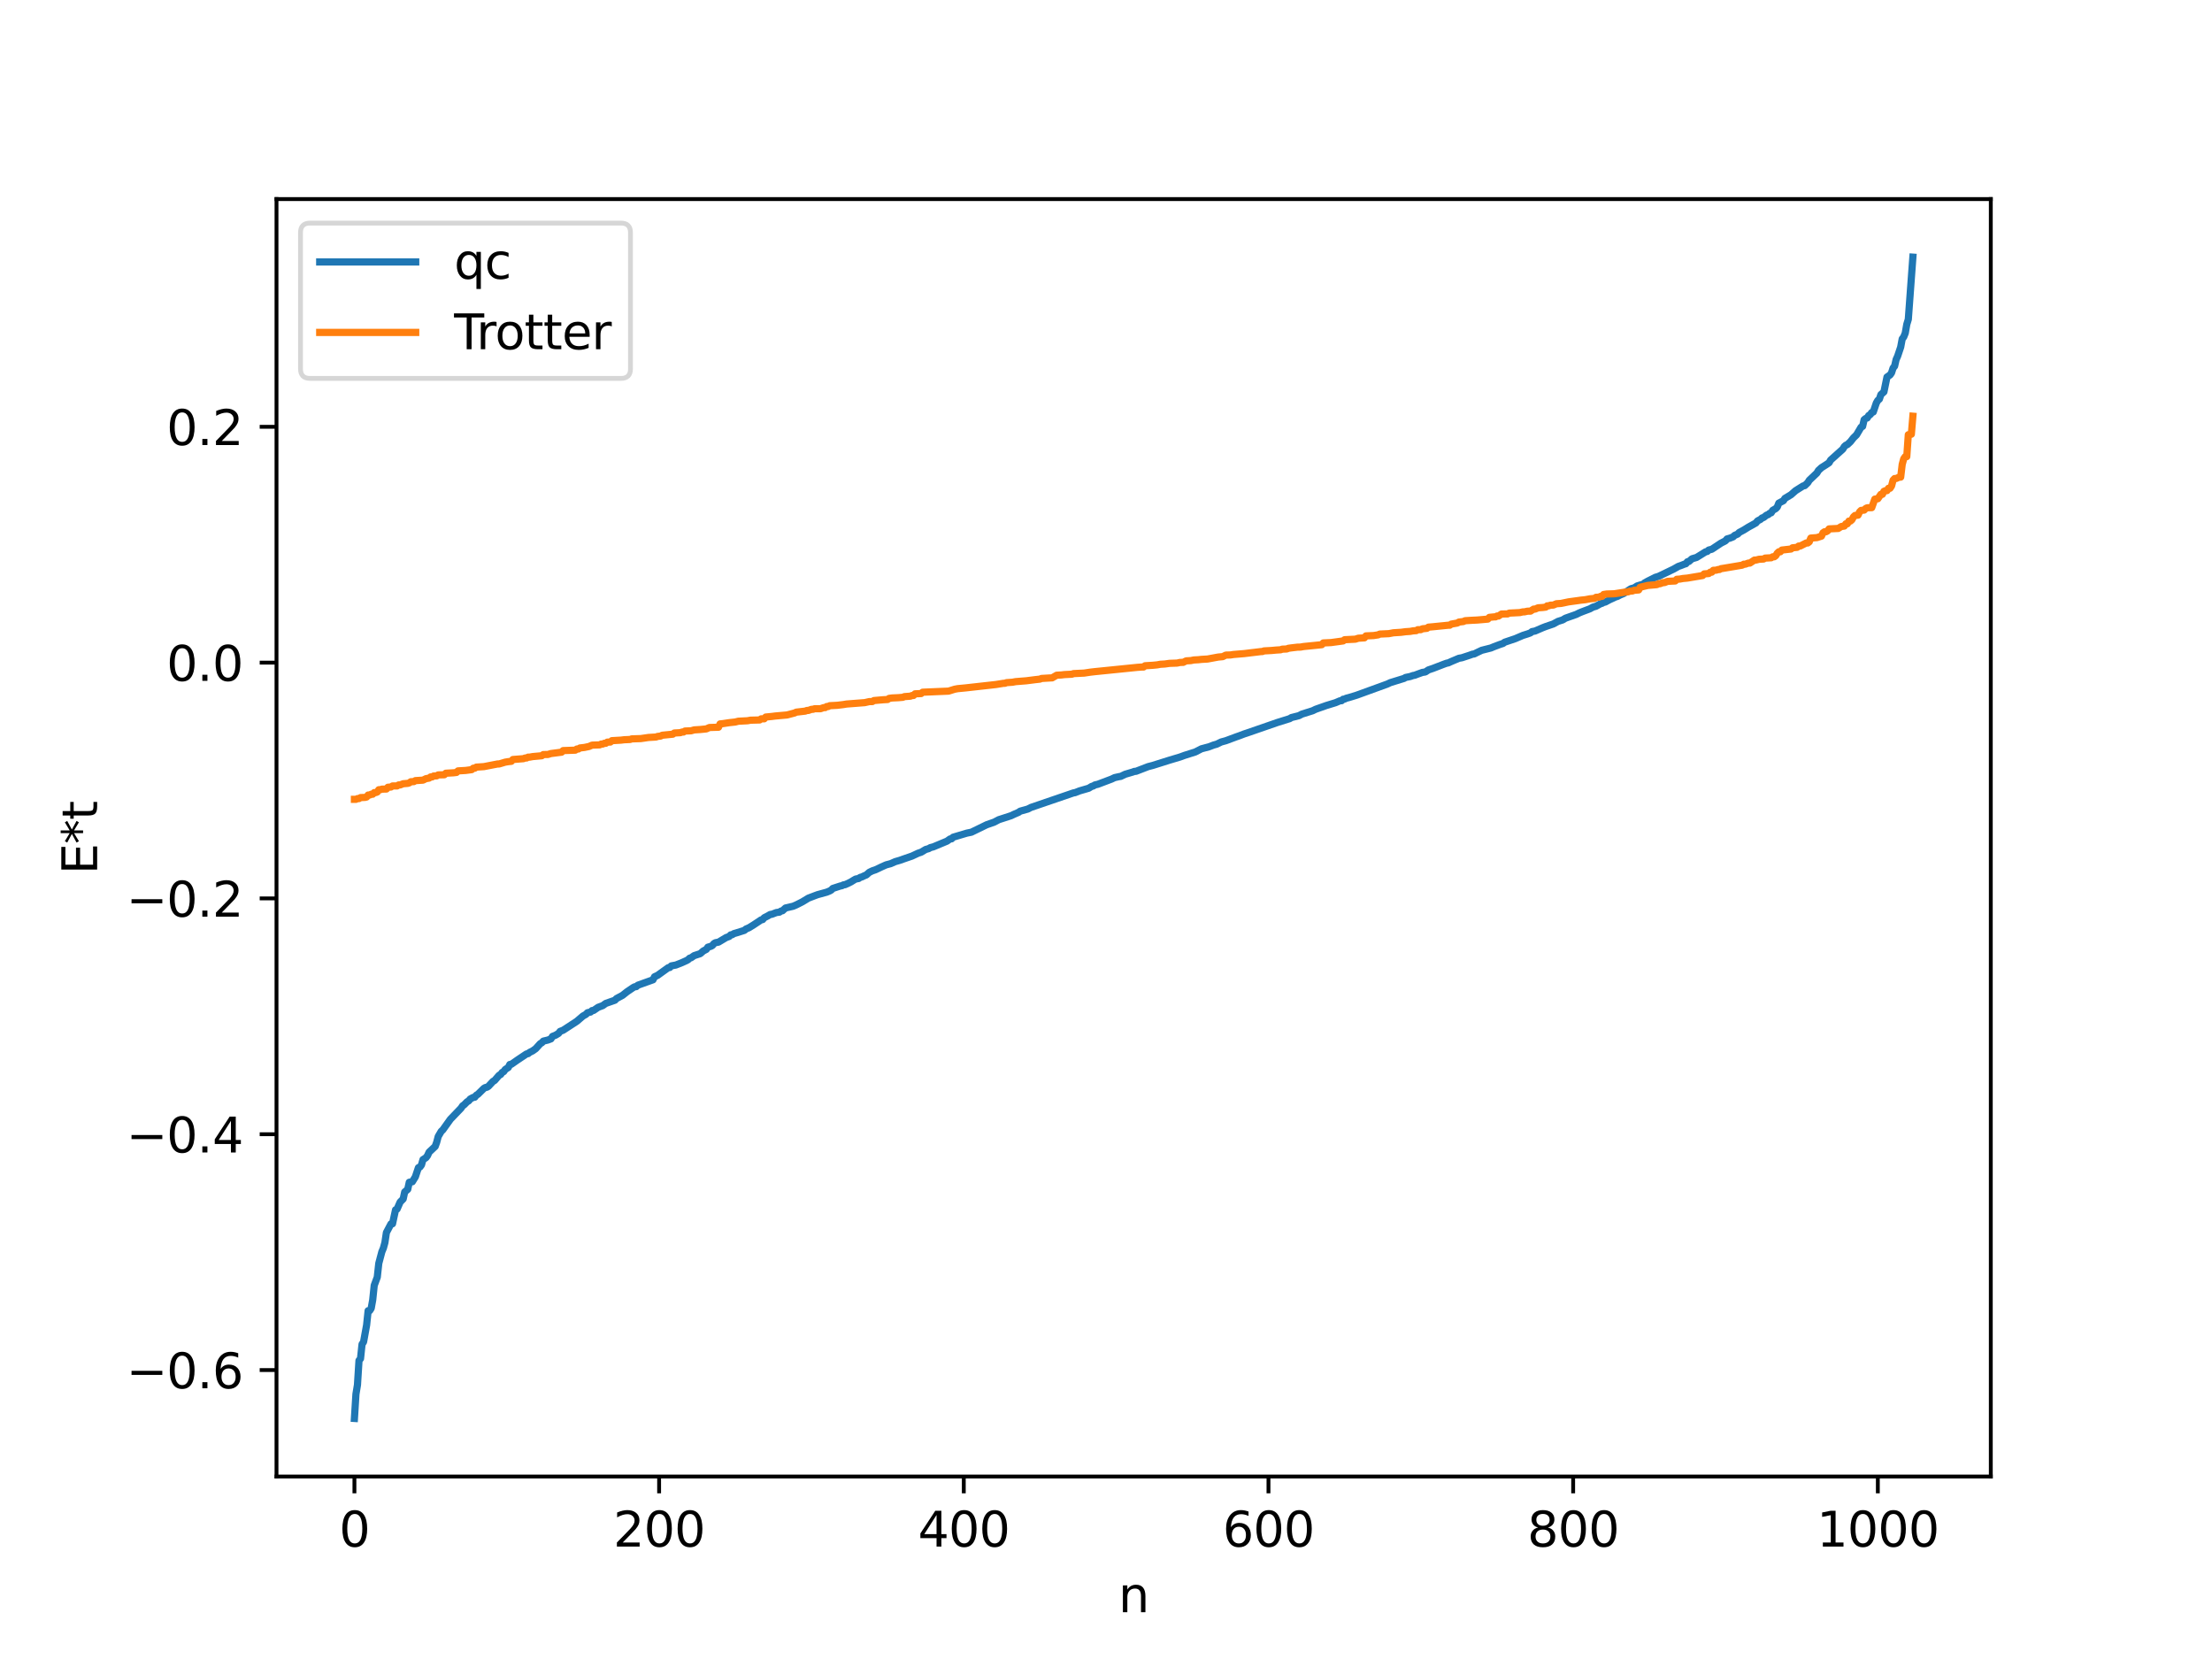 <?xml version="1.0" encoding="utf-8" standalone="no"?>
<!DOCTYPE svg PUBLIC "-//W3C//DTD SVG 1.1//EN"
  "http://www.w3.org/Graphics/SVG/1.1/DTD/svg11.dtd">
<svg xmlns:xlink="http://www.w3.org/1999/xlink" width="460.8pt" height="345.6pt" viewBox="0 0 460.8 345.6" xmlns="http://www.w3.org/2000/svg" version="1.1">
 <defs>
  <style type="text/css">*{stroke-linejoin: round; stroke-linecap: butt}</style>
 </defs>
 <g id="figure_1">
  <g id="patch_1">
   <path d="M 0 345.6 
L 460.8 345.6 
L 460.8 0 
L 0 0 
z
" style="fill: #ffffff"/>
  </g>
  <g id="axes_1">
   <g id="patch_2">
    <path d="M 57.6 307.584 
L 414.72 307.584 
L 414.72 41.472 
L 57.6 41.472 
z
" style="fill: #ffffff"/>
   </g>
   <g id="matplotlib.axis_1">
    <g id="xtick_1">
     <g id="line2d_1">
      <defs>
       <path id="m67d7436d70" d="M 0 0 
L 0 3.5 
" style="stroke: #000000; stroke-width: 0.8"/>
      </defs>
      <g>
       <use xlink:href="#m67d7436d70" x="73.833" y="307.584" style="stroke: #000000; stroke-width: 0.8"/>
      </g>
     </g>
     <g id="text_1">
      <!-- 0 -->
      <g transform="translate(70.651 322.182) scale(0.1 -0.1)">
       <defs>
        <path id="DejaVuSans-30" d="M 2034 4250 
Q 1547 4250 1301 3770 
Q 1056 3291 1056 2328 
Q 1056 1369 1301 889 
Q 1547 409 2034 409 
Q 2525 409 2770 889 
Q 3016 1369 3016 2328 
Q 3016 3291 2770 3770 
Q 2525 4250 2034 4250 
z
M 2034 4750 
Q 2819 4750 3233 4129 
Q 3647 3509 3647 2328 
Q 3647 1150 3233 529 
Q 2819 -91 2034 -91 
Q 1250 -91 836 529 
Q 422 1150 422 2328 
Q 422 3509 836 4129 
Q 1250 4750 2034 4750 
z
" transform="scale(0.016)"/>
       </defs>
       <use xlink:href="#DejaVuSans-30"/>
      </g>
     </g>
    </g>
    <g id="xtick_2">
     <g id="line2d_2">
      <g>
       <use xlink:href="#m67d7436d70" x="137.304" y="307.584" style="stroke: #000000; stroke-width: 0.8"/>
      </g>
     </g>
     <g id="text_2">
      <!-- 200 -->
      <g transform="translate(127.76 322.182) scale(0.1 -0.1)">
       <defs>
        <path id="DejaVuSans-32" d="M 1228 531 
L 3431 531 
L 3431 0 
L 469 0 
L 469 531 
Q 828 903 1448 1529 
Q 2069 2156 2228 2338 
Q 2531 2678 2651 2914 
Q 2772 3150 2772 3378 
Q 2772 3750 2511 3984 
Q 2250 4219 1831 4219 
Q 1534 4219 1204 4116 
Q 875 4013 500 3803 
L 500 4441 
Q 881 4594 1212 4672 
Q 1544 4750 1819 4750 
Q 2544 4750 2975 4387 
Q 3406 4025 3406 3419 
Q 3406 3131 3298 2873 
Q 3191 2616 2906 2266 
Q 2828 2175 2409 1742 
Q 1991 1309 1228 531 
z
" transform="scale(0.016)"/>
       </defs>
       <use xlink:href="#DejaVuSans-32"/>
       <use xlink:href="#DejaVuSans-30" x="63.623"/>
       <use xlink:href="#DejaVuSans-30" x="127.246"/>
      </g>
     </g>
    </g>
    <g id="xtick_3">
     <g id="line2d_3">
      <g>
       <use xlink:href="#m67d7436d70" x="200.775" y="307.584" style="stroke: #000000; stroke-width: 0.8"/>
      </g>
     </g>
     <g id="text_3">
      <!-- 400 -->
      <g transform="translate(191.231 322.182) scale(0.1 -0.1)">
       <defs>
        <path id="DejaVuSans-34" d="M 2419 4116 
L 825 1625 
L 2419 1625 
L 2419 4116 
z
M 2253 4666 
L 3047 4666 
L 3047 1625 
L 3713 1625 
L 3713 1100 
L 3047 1100 
L 3047 0 
L 2419 0 
L 2419 1100 
L 313 1100 
L 313 1709 
L 2253 4666 
z
" transform="scale(0.016)"/>
       </defs>
       <use xlink:href="#DejaVuSans-34"/>
       <use xlink:href="#DejaVuSans-30" x="63.623"/>
       <use xlink:href="#DejaVuSans-30" x="127.246"/>
      </g>
     </g>
    </g>
    <g id="xtick_4">
     <g id="line2d_4">
      <g>
       <use xlink:href="#m67d7436d70" x="264.246" y="307.584" style="stroke: #000000; stroke-width: 0.8"/>
      </g>
     </g>
     <g id="text_4">
      <!-- 600 -->
      <g transform="translate(254.702 322.182) scale(0.1 -0.1)">
       <defs>
        <path id="DejaVuSans-36" d="M 2113 2584 
Q 1688 2584 1439 2293 
Q 1191 2003 1191 1497 
Q 1191 994 1439 701 
Q 1688 409 2113 409 
Q 2538 409 2786 701 
Q 3034 994 3034 1497 
Q 3034 2003 2786 2293 
Q 2538 2584 2113 2584 
z
M 3366 4563 
L 3366 3988 
Q 3128 4100 2886 4159 
Q 2644 4219 2406 4219 
Q 1781 4219 1451 3797 
Q 1122 3375 1075 2522 
Q 1259 2794 1537 2939 
Q 1816 3084 2150 3084 
Q 2853 3084 3261 2657 
Q 3669 2231 3669 1497 
Q 3669 778 3244 343 
Q 2819 -91 2113 -91 
Q 1303 -91 875 529 
Q 447 1150 447 2328 
Q 447 3434 972 4092 
Q 1497 4750 2381 4750 
Q 2619 4750 2861 4703 
Q 3103 4656 3366 4563 
z
" transform="scale(0.016)"/>
       </defs>
       <use xlink:href="#DejaVuSans-36"/>
       <use xlink:href="#DejaVuSans-30" x="63.623"/>
       <use xlink:href="#DejaVuSans-30" x="127.246"/>
      </g>
     </g>
    </g>
    <g id="xtick_5">
     <g id="line2d_5">
      <g>
       <use xlink:href="#m67d7436d70" x="327.717" y="307.584" style="stroke: #000000; stroke-width: 0.8"/>
      </g>
     </g>
     <g id="text_5">
      <!-- 800 -->
      <g transform="translate(318.173 322.182) scale(0.1 -0.1)">
       <defs>
        <path id="DejaVuSans-38" d="M 2034 2216 
Q 1584 2216 1326 1975 
Q 1069 1734 1069 1313 
Q 1069 891 1326 650 
Q 1584 409 2034 409 
Q 2484 409 2743 651 
Q 3003 894 3003 1313 
Q 3003 1734 2745 1975 
Q 2488 2216 2034 2216 
z
M 1403 2484 
Q 997 2584 770 2862 
Q 544 3141 544 3541 
Q 544 4100 942 4425 
Q 1341 4750 2034 4750 
Q 2731 4750 3128 4425 
Q 3525 4100 3525 3541 
Q 3525 3141 3298 2862 
Q 3072 2584 2669 2484 
Q 3125 2378 3379 2068 
Q 3634 1759 3634 1313 
Q 3634 634 3220 271 
Q 2806 -91 2034 -91 
Q 1263 -91 848 271 
Q 434 634 434 1313 
Q 434 1759 690 2068 
Q 947 2378 1403 2484 
z
M 1172 3481 
Q 1172 3119 1398 2916 
Q 1625 2713 2034 2713 
Q 2441 2713 2670 2916 
Q 2900 3119 2900 3481 
Q 2900 3844 2670 4047 
Q 2441 4250 2034 4250 
Q 1625 4250 1398 4047 
Q 1172 3844 1172 3481 
z
" transform="scale(0.016)"/>
       </defs>
       <use xlink:href="#DejaVuSans-38"/>
       <use xlink:href="#DejaVuSans-30" x="63.623"/>
       <use xlink:href="#DejaVuSans-30" x="127.246"/>
      </g>
     </g>
    </g>
    <g id="xtick_6">
     <g id="line2d_6">
      <g>
       <use xlink:href="#m67d7436d70" x="391.188" y="307.584" style="stroke: #000000; stroke-width: 0.8"/>
      </g>
     </g>
     <g id="text_6">
      <!-- 1000 -->
      <g transform="translate(378.463 322.182) scale(0.1 -0.1)">
       <defs>
        <path id="DejaVuSans-31" d="M 794 531 
L 1825 531 
L 1825 4091 
L 703 3866 
L 703 4441 
L 1819 4666 
L 2450 4666 
L 2450 531 
L 3481 531 
L 3481 0 
L 794 0 
L 794 531 
z
" transform="scale(0.016)"/>
       </defs>
       <use xlink:href="#DejaVuSans-31"/>
       <use xlink:href="#DejaVuSans-30" x="63.623"/>
       <use xlink:href="#DejaVuSans-30" x="127.246"/>
       <use xlink:href="#DejaVuSans-30" x="190.869"/>
      </g>
     </g>
    </g>
    <g id="text_7">
     <!-- n -->
     <g transform="translate(232.991 335.861) scale(0.1 -0.1)">
      <defs>
       <path id="DejaVuSans-6e" d="M 3513 2113 
L 3513 0 
L 2938 0 
L 2938 2094 
Q 2938 2591 2744 2837 
Q 2550 3084 2163 3084 
Q 1697 3084 1428 2787 
Q 1159 2491 1159 1978 
L 1159 0 
L 581 0 
L 581 3500 
L 1159 3500 
L 1159 2956 
Q 1366 3272 1645 3428 
Q 1925 3584 2291 3584 
Q 2894 3584 3203 3211 
Q 3513 2838 3513 2113 
z
" transform="scale(0.016)"/>
      </defs>
      <use xlink:href="#DejaVuSans-6e"/>
     </g>
    </g>
   </g>
   <g id="matplotlib.axis_2">
    <g id="ytick_1">
     <g id="line2d_7">
      <defs>
       <path id="m74ed3a4cae" d="M 0 0 
L -3.5 0 
" style="stroke: #000000; stroke-width: 0.8"/>
      </defs>
      <g>
       <use xlink:href="#m74ed3a4cae" x="57.6" y="285.403" style="stroke: #000000; stroke-width: 0.8"/>
      </g>
     </g>
     <g id="text_8">
      <!-- −0.6 -->
      <g transform="translate(26.317 289.203) scale(0.1 -0.1)">
       <defs>
        <path id="DejaVuSans-2212" d="M 678 2272 
L 4684 2272 
L 4684 1741 
L 678 1741 
L 678 2272 
z
" transform="scale(0.016)"/>
        <path id="DejaVuSans-2e" d="M 684 794 
L 1344 794 
L 1344 0 
L 684 0 
L 684 794 
z
" transform="scale(0.016)"/>
       </defs>
       <use xlink:href="#DejaVuSans-2212"/>
       <use xlink:href="#DejaVuSans-30" x="83.789"/>
       <use xlink:href="#DejaVuSans-2e" x="147.412"/>
       <use xlink:href="#DejaVuSans-36" x="179.199"/>
      </g>
     </g>
    </g>
    <g id="ytick_2">
     <g id="line2d_8">
      <g>
       <use xlink:href="#m74ed3a4cae" x="57.6" y="236.28" style="stroke: #000000; stroke-width: 0.8"/>
      </g>
     </g>
     <g id="text_9">
      <!-- −0.4 -->
      <g transform="translate(26.317 240.079) scale(0.1 -0.1)">
       <use xlink:href="#DejaVuSans-2212"/>
       <use xlink:href="#DejaVuSans-30" x="83.789"/>
       <use xlink:href="#DejaVuSans-2e" x="147.412"/>
       <use xlink:href="#DejaVuSans-34" x="179.199"/>
      </g>
     </g>
    </g>
    <g id="ytick_3">
     <g id="line2d_9">
      <g>
       <use xlink:href="#m74ed3a4cae" x="57.6" y="187.157" style="stroke: #000000; stroke-width: 0.8"/>
      </g>
     </g>
     <g id="text_10">
      <!-- −0.2 -->
      <g transform="translate(26.317 190.956) scale(0.1 -0.1)">
       <use xlink:href="#DejaVuSans-2212"/>
       <use xlink:href="#DejaVuSans-30" x="83.789"/>
       <use xlink:href="#DejaVuSans-2e" x="147.412"/>
       <use xlink:href="#DejaVuSans-32" x="179.199"/>
      </g>
     </g>
    </g>
    <g id="ytick_4">
     <g id="line2d_10">
      <g>
       <use xlink:href="#m74ed3a4cae" x="57.6" y="138.033" style="stroke: #000000; stroke-width: 0.8"/>
      </g>
     </g>
     <g id="text_11">
      <!-- 0.0 -->
      <g transform="translate(34.697 141.832) scale(0.1 -0.1)">
       <use xlink:href="#DejaVuSans-30"/>
       <use xlink:href="#DejaVuSans-2e" x="63.623"/>
       <use xlink:href="#DejaVuSans-30" x="95.41"/>
      </g>
     </g>
    </g>
    <g id="ytick_5">
     <g id="line2d_11">
      <g>
       <use xlink:href="#m74ed3a4cae" x="57.6" y="88.91" style="stroke: #000000; stroke-width: 0.8"/>
      </g>
     </g>
     <g id="text_12">
      <!-- 0.2 -->
      <g transform="translate(34.697 92.709) scale(0.1 -0.1)">
       <use xlink:href="#DejaVuSans-30"/>
       <use xlink:href="#DejaVuSans-2e" x="63.623"/>
       <use xlink:href="#DejaVuSans-32" x="95.41"/>
      </g>
     </g>
    </g>
    <g id="text_13">
     <!-- E*t -->
     <g transform="translate(20.238 182.148) rotate(-90) scale(0.1 -0.1)">
      <defs>
       <path id="DejaVuSans-45" d="M 628 4666 
L 3578 4666 
L 3578 4134 
L 1259 4134 
L 1259 2753 
L 3481 2753 
L 3481 2222 
L 1259 2222 
L 1259 531 
L 3634 531 
L 3634 0 
L 628 0 
L 628 4666 
z
" transform="scale(0.016)"/>
       <path id="DejaVuSans-2a" d="M 3009 3897 
L 1888 3291 
L 3009 2681 
L 2828 2375 
L 1778 3009 
L 1778 1831 
L 1422 1831 
L 1422 3009 
L 372 2375 
L 191 2681 
L 1313 3291 
L 191 3897 
L 372 4206 
L 1422 3572 
L 1422 4750 
L 1778 4750 
L 1778 3572 
L 2828 4206 
L 3009 3897 
z
" transform="scale(0.016)"/>
       <path id="DejaVuSans-74" d="M 1172 4494 
L 1172 3500 
L 2356 3500 
L 2356 3053 
L 1172 3053 
L 1172 1153 
Q 1172 725 1289 603 
Q 1406 481 1766 481 
L 2356 481 
L 2356 0 
L 1766 0 
Q 1100 0 847 248 
Q 594 497 594 1153 
L 594 3053 
L 172 3053 
L 172 3500 
L 594 3500 
L 594 4494 
L 1172 4494 
z
" transform="scale(0.016)"/>
      </defs>
      <use xlink:href="#DejaVuSans-45"/>
      <use xlink:href="#DejaVuSans-2a" x="63.184"/>
      <use xlink:href="#DejaVuSans-74" x="113.184"/>
     </g>
    </g>
   </g>
   <g id="line2d_12">
    <path d="M 73.833 295.488 
L 74.15 290.416 
L 74.467 288.496 
L 74.785 283.424 
L 75.102 283.029 
L 75.42 280.036 
L 75.737 279.545 
L 76.372 276.037 
L 76.689 273.045 
L 77.006 273.044 
L 77.324 272.553 
L 77.641 270.806 
L 77.958 267.766 
L 78.593 266.052 
L 78.91 263.171 
L 79.545 260.774 
L 79.862 260.016 
L 80.18 258.865 
L 80.497 256.759 
L 81.449 254.958 
L 81.767 254.936 
L 82.401 252.026 
L 82.719 251.873 
L 83.353 250.416 
L 83.988 249.766 
L 84.305 248.313 
L 84.94 247.759 
L 85.258 246.286 
L 85.892 246.187 
L 86.527 245.157 
L 87.162 243.25 
L 87.479 243.11 
L 87.796 242.686 
L 88.114 241.569 
L 88.748 241.163 
L 89.066 240.727 
L 89.383 240.021 
L 90.653 238.824 
L 90.97 237.956 
L 91.287 236.751 
L 91.922 235.671 
L 92.239 235.38 
L 93.826 233.16 
L 96.048 230.848 
L 96.365 230.366 
L 96.682 230.153 
L 97.317 229.512 
L 97.634 229.343 
L 97.952 228.944 
L 98.586 228.603 
L 98.904 228.569 
L 99.221 228.152 
L 99.539 227.972 
L 100.808 226.727 
L 101.125 226.543 
L 101.443 226.496 
L 101.76 226.285 
L 102.712 225.262 
L 103.029 225.091 
L 103.981 223.991 
L 104.299 223.833 
L 104.616 223.403 
L 104.934 223.235 
L 105.251 222.786 
L 105.886 222.38 
L 106.203 221.753 
L 106.52 221.708 
L 107.79 220.822 
L 109.694 219.547 
L 110.011 219.493 
L 110.329 219.23 
L 110.963 218.915 
L 111.598 218.462 
L 112.55 217.41 
L 112.867 217.229 
L 113.185 216.885 
L 114.137 216.656 
L 114.772 216.417 
L 115.089 215.904 
L 115.724 215.656 
L 116.358 215.275 
L 116.676 214.857 
L 117.31 214.615 
L 120.167 212.751 
L 121.436 211.663 
L 122.071 211.303 
L 122.388 210.964 
L 123.023 210.828 
L 123.34 210.522 
L 123.658 210.491 
L 124.61 209.839 
L 125.562 209.487 
L 126.196 209.029 
L 128.1 208.364 
L 128.418 208.026 
L 129.687 207.343 
L 130.639 206.589 
L 131.909 205.729 
L 132.226 205.56 
L 132.543 205.536 
L 132.861 205.243 
L 136.034 204.106 
L 136.352 203.475 
L 136.986 203.185 
L 139.208 201.587 
L 139.525 201.552 
L 139.843 201.213 
L 140.795 201.034 
L 142.064 200.534 
L 143.016 200.102 
L 143.334 199.925 
L 143.651 199.615 
L 143.968 199.52 
L 144.603 199.078 
L 145.872 198.663 
L 146.507 198.105 
L 147.142 197.772 
L 147.459 197.316 
L 148.094 197.13 
L 148.411 196.955 
L 148.729 196.563 
L 149.046 196.383 
L 149.681 196.263 
L 151.267 195.314 
L 151.902 195.082 
L 152.22 194.75 
L 152.537 194.711 
L 152.854 194.498 
L 153.489 194.312 
L 155.076 193.812 
L 155.393 193.533 
L 156.028 193.264 
L 156.98 192.675 
L 158.249 191.834 
L 158.567 191.616 
L 158.884 191.563 
L 159.201 191.178 
L 159.836 190.861 
L 160.471 190.491 
L 160.788 190.463 
L 161.74 190.097 
L 162.375 190.015 
L 162.692 189.789 
L 163.01 189.722 
L 163.644 189.15 
L 165.231 188.783 
L 165.866 188.512 
L 166.5 188.193 
L 167.135 187.871 
L 168.405 187.101 
L 169.674 186.616 
L 170.309 186.379 
L 172.213 185.855 
L 172.848 185.594 
L 173.165 185.411 
L 173.482 185.082 
L 175.069 184.563 
L 175.386 184.51 
L 175.704 184.329 
L 176.021 184.303 
L 176.656 184.022 
L 177.291 183.703 
L 177.925 183.307 
L 178.243 183.125 
L 178.877 183.006 
L 179.195 182.772 
L 179.512 182.695 
L 180.147 182.392 
L 180.464 182.273 
L 181.099 181.713 
L 181.734 181.409 
L 182.368 181.195 
L 183.003 180.901 
L 183.638 180.593 
L 184.59 180.169 
L 185.542 179.915 
L 186.494 179.495 
L 187.446 179.219 
L 188.398 178.881 
L 189.985 178.335 
L 191.254 177.739 
L 191.889 177.53 
L 192.841 176.958 
L 193.476 176.78 
L 193.793 176.579 
L 194.428 176.413 
L 197.284 175.222 
L 197.919 174.768 
L 198.236 174.742 
L 198.553 174.407 
L 201.41 173.555 
L 202.362 173.361 
L 205.535 171.814 
L 207.122 171.257 
L 208.074 170.754 
L 210.613 169.931 
L 211.248 169.63 
L 212.2 169.217 
L 212.517 168.984 
L 214.104 168.542 
L 214.739 168.213 
L 223.624 165.172 
L 223.942 165.128 
L 224.894 164.756 
L 226.798 164.201 
L 227.433 163.812 
L 227.75 163.739 
L 228.067 163.524 
L 228.702 163.378 
L 231.558 162.299 
L 232.193 161.995 
L 233.145 161.781 
L 233.462 161.739 
L 234.415 161.287 
L 236.001 160.82 
L 236.319 160.691 
L 236.636 160.683 
L 239.175 159.704 
L 240.127 159.458 
L 243.618 158.359 
L 245.839 157.695 
L 246.791 157.346 
L 249.013 156.646 
L 250.282 155.99 
L 251.869 155.566 
L 252.821 155.203 
L 253.456 155.028 
L 254.408 154.565 
L 255.36 154.307 
L 257.581 153.482 
L 258.216 153.262 
L 259.168 152.896 
L 259.803 152.69 
L 266.15 150.493 
L 268.689 149.699 
L 269.006 149.488 
L 270.593 149.086 
L 271.228 148.757 
L 273.449 148.06 
L 274.084 147.751 
L 276.305 146.968 
L 278.21 146.386 
L 279.162 145.979 
L 279.479 145.967 
L 279.796 145.663 
L 280.114 145.632 
L 280.431 145.463 
L 281.066 145.299 
L 282.653 144.808 
L 289 142.502 
L 289.634 142.204 
L 292.491 141.322 
L 292.808 141.127 
L 293.76 140.936 
L 294.395 140.715 
L 294.712 140.668 
L 295.347 140.424 
L 296.299 140.081 
L 296.934 139.978 
L 297.568 139.557 
L 298.52 139.235 
L 300.742 138.377 
L 301.377 138.149 
L 301.694 138.096 
L 302.329 137.806 
L 303.915 137.133 
L 304.55 137.02 
L 306.137 136.5 
L 306.772 136.268 
L 307.089 136.237 
L 307.724 135.919 
L 308.676 135.467 
L 310.58 134.986 
L 311.215 134.719 
L 312.484 134.244 
L 313.119 134.037 
L 313.436 133.792 
L 315.658 133.044 
L 317.244 132.366 
L 318.196 132.067 
L 318.831 131.836 
L 319.148 131.575 
L 319.783 131.452 
L 321.37 130.766 
L 322.005 130.52 
L 323.591 129.979 
L 324.543 129.454 
L 325.496 129.153 
L 326.13 128.78 
L 326.765 128.555 
L 328.352 127.996 
L 328.986 127.681 
L 329.621 127.421 
L 331.208 126.826 
L 331.843 126.474 
L 332.477 126.294 
L 333.429 125.766 
L 333.747 125.679 
L 334.064 125.473 
L 334.381 125.432 
L 335.334 124.92 
L 335.968 124.636 
L 336.603 124.336 
L 336.92 124.257 
L 337.555 123.92 
L 338.19 123.662 
L 338.824 123.256 
L 339.459 122.829 
L 339.777 122.631 
L 340.411 122.471 
L 341.046 122.062 
L 341.681 121.871 
L 342.315 121.702 
L 342.633 121.409 
L 343.267 121.059 
L 344.854 120.26 
L 345.489 120.074 
L 348.662 118.545 
L 349.615 117.999 
L 350.249 117.778 
L 350.884 117.525 
L 351.201 117.433 
L 351.519 117.027 
L 351.836 116.965 
L 352.471 116.405 
L 353.423 116.127 
L 355.327 114.943 
L 355.644 114.882 
L 355.962 114.583 
L 356.596 114.421 
L 358.5 113.154 
L 359.453 112.661 
L 359.77 112.271 
L 360.405 112.092 
L 361.039 111.84 
L 361.357 111.528 
L 361.991 111.258 
L 362.309 110.915 
L 363.261 110.41 
L 364.213 109.815 
L 365.8 108.934 
L 366.117 108.522 
L 366.752 108.192 
L 367.069 107.897 
L 367.386 107.809 
L 368.021 107.302 
L 368.339 107.211 
L 368.656 106.926 
L 368.973 106.825 
L 369.291 106.312 
L 369.925 105.952 
L 370.243 105.612 
L 370.56 104.808 
L 371.512 104.307 
L 371.829 103.824 
L 373.099 103.06 
L 374.051 102.219 
L 375.638 101.22 
L 375.955 101.17 
L 376.59 100.556 
L 376.907 100.046 
L 378.494 98.539 
L 378.811 98.008 
L 379.446 97.423 
L 380.398 96.819 
L 381.033 96.39 
L 381.35 95.839 
L 383.889 93.56 
L 384.206 93.034 
L 384.524 92.745 
L 384.841 92.617 
L 385.476 92.019 
L 386.11 91.214 
L 386.745 90.594 
L 387.697 88.986 
L 388.015 88.823 
L 388.332 87.438 
L 388.649 87.176 
L 388.967 87.075 
L 389.284 86.562 
L 389.601 86.376 
L 389.919 85.931 
L 390.236 85.827 
L 390.871 83.955 
L 391.188 83.403 
L 391.505 83.148 
L 391.823 82.205 
L 392.458 81.63 
L 393.092 78.547 
L 393.727 78.113 
L 394.044 77.661 
L 394.362 76.666 
L 394.679 76.279 
L 394.996 74.895 
L 395.314 74.19 
L 395.948 72.303 
L 396.266 70.603 
L 396.583 70.186 
L 396.9 69.385 
L 397.218 67.566 
L 397.535 66.524 
L 398.487 53.568 
L 398.487 53.568 
" clip-path="url(#p3bf4880352)" style="fill: none; stroke: #1f77b4; stroke-width: 1.5; stroke-linecap: square"/>
   </g>
   <g id="line2d_13">
    <path d="M 73.833 166.517 
L 74.15 166.517 
L 74.467 166.363 
L 74.785 166.363 
L 75.102 166.153 
L 76.054 166.113 
L 76.372 166.031 
L 76.689 165.622 
L 77.006 165.622 
L 77.324 165.452 
L 77.641 165.452 
L 77.958 165.112 
L 78.276 165.112 
L 78.593 164.99 
L 78.91 164.514 
L 79.228 164.514 
L 79.545 164.394 
L 80.497 164.369 
L 80.815 163.997 
L 81.449 163.951 
L 81.767 163.731 
L 82.719 163.726 
L 83.036 163.519 
L 83.353 163.519 
L 83.988 163.268 
L 84.94 163.188 
L 85.258 163.095 
L 85.575 162.85 
L 86.21 162.823 
L 86.527 162.619 
L 88.114 162.518 
L 88.748 162.206 
L 89.383 162.098 
L 89.7 161.852 
L 90.018 161.852 
L 90.335 161.656 
L 90.97 161.625 
L 91.287 161.427 
L 92.557 161.396 
L 92.874 161.078 
L 94.461 160.99 
L 95.096 160.914 
L 95.413 160.59 
L 97 160.499 
L 98.269 160.328 
L 98.586 160.033 
L 98.904 160.033 
L 99.221 159.807 
L 100.808 159.702 
L 103.664 159.147 
L 103.981 159.147 
L 105.251 158.768 
L 105.886 158.664 
L 106.52 158.597 
L 106.838 158.22 
L 109.059 158.044 
L 109.377 157.906 
L 109.694 157.906 
L 110.011 157.728 
L 110.329 157.728 
L 110.963 157.61 
L 112.867 157.435 
L 113.185 157.189 
L 114.137 157.17 
L 114.772 156.978 
L 116.993 156.691 
L 117.31 156.362 
L 119.849 156.271 
L 120.167 156.037 
L 120.484 156.037 
L 120.801 155.817 
L 121.753 155.706 
L 122.705 155.505 
L 123.34 155.226 
L 124.927 155.17 
L 125.244 154.999 
L 125.562 154.999 
L 125.879 154.844 
L 126.196 154.844 
L 126.514 154.6 
L 127.148 154.584 
L 127.466 154.294 
L 129.37 154.184 
L 130.005 154.103 
L 131.274 154.045 
L 131.591 153.922 
L 133.496 153.861 
L 135.082 153.629 
L 136.669 153.536 
L 136.986 153.412 
L 137.621 153.339 
L 137.939 153.165 
L 140.16 152.945 
L 140.477 152.698 
L 141.747 152.629 
L 142.064 152.499 
L 142.381 152.499 
L 142.699 152.288 
L 143.968 152.236 
L 144.603 152.052 
L 145.872 151.971 
L 147.142 151.844 
L 147.777 151.554 
L 149.681 151.495 
L 149.998 150.807 
L 150.633 150.738 
L 151.902 150.546 
L 153.172 150.409 
L 153.806 150.244 
L 155.71 150.146 
L 156.345 150.03 
L 158.249 149.98 
L 158.567 149.745 
L 159.201 149.741 
L 159.519 149.372 
L 160.788 149.25 
L 161.423 149.165 
L 163.962 148.938 
L 165.548 148.519 
L 165.866 148.356 
L 167.77 148.134 
L 168.087 148 
L 168.405 148 
L 169.039 147.768 
L 169.357 147.768 
L 169.674 147.646 
L 170.943 147.636 
L 171.578 147.411 
L 171.896 147.411 
L 172.213 147.184 
L 172.53 147.184 
L 172.848 147.009 
L 174.434 146.926 
L 175.704 146.771 
L 176.339 146.663 
L 180.147 146.37 
L 181.099 146.154 
L 181.734 146.146 
L 182.051 145.938 
L 183.955 145.773 
L 184.907 145.719 
L 185.224 145.483 
L 185.859 145.4 
L 187.129 145.341 
L 188.081 145.263 
L 188.398 145.119 
L 189.667 145.025 
L 189.985 144.881 
L 190.302 144.881 
L 190.62 144.539 
L 191.889 144.481 
L 192.206 144.2 
L 194.11 144.122 
L 195.062 144.08 
L 197.601 143.974 
L 198.871 143.578 
L 199.505 143.46 
L 201.092 143.309 
L 207.439 142.6 
L 209.026 142.348 
L 209.343 142.348 
L 209.661 142.209 
L 210.93 142.12 
L 211.565 141.998 
L 213.786 141.821 
L 215.691 141.579 
L 216.643 141.475 
L 216.96 141.337 
L 218.547 141.242 
L 219.181 141.211 
L 220.134 140.66 
L 221.086 140.609 
L 221.72 140.531 
L 223.307 140.449 
L 223.624 140.324 
L 225.846 140.217 
L 227.115 140.026 
L 228.067 139.916 
L 236.953 139.018 
L 237.905 138.952 
L 238.223 138.952 
L 238.54 138.687 
L 240.127 138.593 
L 241.079 138.501 
L 241.714 138.38 
L 242.666 138.324 
L 243.618 138.189 
L 245.205 138.132 
L 245.839 137.992 
L 246.474 137.984 
L 247.109 137.668 
L 248.061 137.615 
L 248.696 137.485 
L 249.648 137.433 
L 250.282 137.361 
L 251.552 137.288 
L 253.773 136.877 
L 254.725 136.789 
L 255.36 136.467 
L 256.312 136.443 
L 256.947 136.341 
L 259.168 136.158 
L 262.659 135.737 
L 262.977 135.737 
L 263.294 135.596 
L 264.881 135.509 
L 265.833 135.421 
L 266.785 135.359 
L 267.102 135.233 
L 268.054 135.195 
L 268.372 135.056 
L 269.006 134.967 
L 270.276 134.817 
L 270.91 134.801 
L 271.545 134.685 
L 275.353 134.302 
L 275.671 133.936 
L 277.258 133.863 
L 279.796 133.517 
L 280.114 133.263 
L 282.335 133.153 
L 282.97 132.951 
L 284.239 132.875 
L 284.557 132.468 
L 286.143 132.397 
L 286.778 132.299 
L 287.096 132.255 
L 287.413 132.09 
L 289.317 132.003 
L 290.269 131.822 
L 291.856 131.722 
L 292.808 131.595 
L 293.76 131.531 
L 294.395 131.413 
L 295.029 131.375 
L 295.347 131.178 
L 295.981 131.169 
L 296.299 130.994 
L 297.251 130.893 
L 297.568 130.649 
L 298.52 130.563 
L 301.694 130.245 
L 302.011 130.245 
L 302.329 130.012 
L 303.598 129.789 
L 303.915 129.586 
L 304.867 129.477 
L 305.185 129.306 
L 306.454 129.226 
L 307.724 129.165 
L 308.676 129.082 
L 309.945 128.971 
L 310.262 128.609 
L 311.215 128.513 
L 311.532 128.513 
L 311.849 128.332 
L 312.167 128.332 
L 312.801 127.909 
L 314.071 127.888 
L 314.388 127.724 
L 316.61 127.612 
L 317.244 127.464 
L 317.562 127.464 
L 318.196 127.324 
L 318.831 127.309 
L 319.466 126.891 
L 319.783 126.891 
L 320.418 126.617 
L 321.37 126.555 
L 322.005 126.474 
L 322.322 126.206 
L 322.639 126.206 
L 322.957 126.072 
L 323.591 126.049 
L 324.226 125.77 
L 325.178 125.708 
L 326.765 125.378 
L 328.669 125.117 
L 329.304 125.025 
L 330.256 124.928 
L 331.208 124.746 
L 332.16 124.656 
L 332.477 124.43 
L 333.112 124.397 
L 333.429 124.232 
L 333.747 124.232 
L 334.064 123.841 
L 334.699 123.743 
L 336.286 123.692 
L 338.824 123.304 
L 339.142 123.304 
L 339.459 123.164 
L 340.094 123.107 
L 340.411 122.967 
L 341.363 122.896 
L 341.681 122.332 
L 343.267 121.954 
L 345.172 121.787 
L 345.489 121.604 
L 345.806 121.604 
L 346.441 121.363 
L 346.758 121.363 
L 347.393 121.105 
L 348.98 121.028 
L 349.297 120.677 
L 349.932 120.633 
L 350.567 120.514 
L 351.519 120.424 
L 354.692 119.894 
L 355.01 119.553 
L 355.962 119.477 
L 356.279 119.192 
L 356.596 119.192 
L 356.914 118.806 
L 357.548 118.778 
L 357.866 118.647 
L 358.183 118.647 
L 358.5 118.469 
L 359.135 118.37 
L 362.943 117.73 
L 363.261 117.534 
L 363.578 117.534 
L 364.213 117.3 
L 364.53 117.3 
L 365.482 116.672 
L 365.8 116.672 
L 366.434 116.51 
L 367.386 116.454 
L 367.704 116.263 
L 368.973 116.194 
L 369.291 115.989 
L 369.608 115.989 
L 369.925 115.763 
L 370.243 115.236 
L 370.56 114.946 
L 370.877 114.946 
L 371.195 114.587 
L 373.099 114.371 
L 373.416 114.116 
L 374.368 114.026 
L 374.686 113.755 
L 375.003 113.755 
L 376.272 113.111 
L 376.59 113.111 
L 376.907 112.866 
L 377.224 112.091 
L 378.494 111.995 
L 379.446 111.688 
L 379.763 110.999 
L 380.081 110.774 
L 380.398 110.774 
L 380.715 110.604 
L 381.033 110.178 
L 382.937 110.085 
L 383.572 109.68 
L 384.206 109.591 
L 384.524 109.118 
L 384.841 109.118 
L 385.158 108.55 
L 385.476 108.55 
L 385.793 108.269 
L 386.11 107.679 
L 386.428 107.386 
L 387.062 107.315 
L 387.38 106.645 
L 387.697 106.327 
L 388.332 106.264 
L 388.649 105.935 
L 388.967 105.778 
L 389.919 105.755 
L 390.553 103.977 
L 391.188 103.902 
L 391.823 102.977 
L 392.14 102.977 
L 392.458 102.35 
L 392.775 102.214 
L 393.092 102.214 
L 393.41 101.715 
L 393.727 101.715 
L 394.044 101.236 
L 394.362 100.034 
L 394.679 99.689 
L 394.996 99.689 
L 395.631 99.395 
L 395.948 99.395 
L 396.266 96.73 
L 396.583 95.565 
L 396.9 95.122 
L 397.218 95.122 
L 397.535 90.559 
L 398.17 90.458 
L 398.487 86.703 
L 398.487 86.703 
" clip-path="url(#p3bf4880352)" style="fill: none; stroke: #ff7f0e; stroke-width: 1.5; stroke-linecap: square"/>
   </g>
   <g id="patch_3">
    <path d="M 57.6 307.584 
L 57.6 41.472 
" style="fill: none; stroke: #000000; stroke-width: 0.8; stroke-linejoin: miter; stroke-linecap: square"/>
   </g>
   <g id="patch_4">
    <path d="M 414.72 307.584 
L 414.72 41.472 
" style="fill: none; stroke: #000000; stroke-width: 0.8; stroke-linejoin: miter; stroke-linecap: square"/>
   </g>
   <g id="patch_5">
    <path d="M 57.6 307.584 
L 414.72 307.584 
" style="fill: none; stroke: #000000; stroke-width: 0.8; stroke-linejoin: miter; stroke-linecap: square"/>
   </g>
   <g id="patch_6">
    <path d="M 57.6 41.472 
L 414.72 41.472 
" style="fill: none; stroke: #000000; stroke-width: 0.8; stroke-linejoin: miter; stroke-linecap: square"/>
   </g>
   <g id="legend_1">
    <g id="patch_7">
     <path d="M 64.6 78.828 
L 129.342 78.828 
Q 131.342 78.828 131.342 76.828 
L 131.342 48.472 
Q 131.342 46.472 129.342 46.472 
L 64.6 46.472 
Q 62.6 46.472 62.6 48.472 
L 62.6 76.828 
Q 62.6 78.828 64.6 78.828 
z
" style="fill: #ffffff; opacity: 0.8; stroke: #cccccc; stroke-linejoin: miter"/>
    </g>
    <g id="line2d_14">
     <path d="M 66.6 54.57 
L 76.6 54.57 
L 86.6 54.57 
" style="fill: none; stroke: #1f77b4; stroke-width: 1.5; stroke-linecap: square"/>
    </g>
    <g id="text_14">
     <!-- qc -->
     <g transform="translate(94.6 58.07) scale(0.1 -0.1)">
      <defs>
       <path id="DejaVuSans-71" d="M 947 1747 
Q 947 1113 1208 752 
Q 1469 391 1925 391 
Q 2381 391 2643 752 
Q 2906 1113 2906 1747 
Q 2906 2381 2643 2742 
Q 2381 3103 1925 3103 
Q 1469 3103 1208 2742 
Q 947 2381 947 1747 
z
M 2906 525 
Q 2725 213 2448 61 
Q 2172 -91 1784 -91 
Q 1150 -91 751 415 
Q 353 922 353 1747 
Q 353 2572 751 3078 
Q 1150 3584 1784 3584 
Q 2172 3584 2448 3432 
Q 2725 3281 2906 2969 
L 2906 3500 
L 3481 3500 
L 3481 -1331 
L 2906 -1331 
L 2906 525 
z
" transform="scale(0.016)"/>
       <path id="DejaVuSans-63" d="M 3122 3366 
L 3122 2828 
Q 2878 2963 2633 3030 
Q 2388 3097 2138 3097 
Q 1578 3097 1268 2742 
Q 959 2388 959 1747 
Q 959 1106 1268 751 
Q 1578 397 2138 397 
Q 2388 397 2633 464 
Q 2878 531 3122 666 
L 3122 134 
Q 2881 22 2623 -34 
Q 2366 -91 2075 -91 
Q 1284 -91 818 406 
Q 353 903 353 1747 
Q 353 2603 823 3093 
Q 1294 3584 2113 3584 
Q 2378 3584 2631 3529 
Q 2884 3475 3122 3366 
z
" transform="scale(0.016)"/>
      </defs>
      <use xlink:href="#DejaVuSans-71"/>
      <use xlink:href="#DejaVuSans-63" x="63.477"/>
     </g>
    </g>
    <g id="line2d_15">
     <path d="M 66.6 69.249 
L 76.6 69.249 
L 86.6 69.249 
" style="fill: none; stroke: #ff7f0e; stroke-width: 1.5; stroke-linecap: square"/>
    </g>
    <g id="text_15">
     <!-- Trotter -->
     <g transform="translate(94.6 72.749) scale(0.1 -0.1)">
      <defs>
       <path id="DejaVuSans-54" d="M -19 4666 
L 3928 4666 
L 3928 4134 
L 2272 4134 
L 2272 0 
L 1638 0 
L 1638 4134 
L -19 4134 
L -19 4666 
z
" transform="scale(0.016)"/>
       <path id="DejaVuSans-72" d="M 2631 2963 
Q 2534 3019 2420 3045 
Q 2306 3072 2169 3072 
Q 1681 3072 1420 2755 
Q 1159 2438 1159 1844 
L 1159 0 
L 581 0 
L 581 3500 
L 1159 3500 
L 1159 2956 
Q 1341 3275 1631 3429 
Q 1922 3584 2338 3584 
Q 2397 3584 2469 3576 
Q 2541 3569 2628 3553 
L 2631 2963 
z
" transform="scale(0.016)"/>
       <path id="DejaVuSans-6f" d="M 1959 3097 
Q 1497 3097 1228 2736 
Q 959 2375 959 1747 
Q 959 1119 1226 758 
Q 1494 397 1959 397 
Q 2419 397 2687 759 
Q 2956 1122 2956 1747 
Q 2956 2369 2687 2733 
Q 2419 3097 1959 3097 
z
M 1959 3584 
Q 2709 3584 3137 3096 
Q 3566 2609 3566 1747 
Q 3566 888 3137 398 
Q 2709 -91 1959 -91 
Q 1206 -91 779 398 
Q 353 888 353 1747 
Q 353 2609 779 3096 
Q 1206 3584 1959 3584 
z
" transform="scale(0.016)"/>
       <path id="DejaVuSans-65" d="M 3597 1894 
L 3597 1613 
L 953 1613 
Q 991 1019 1311 708 
Q 1631 397 2203 397 
Q 2534 397 2845 478 
Q 3156 559 3463 722 
L 3463 178 
Q 3153 47 2828 -22 
Q 2503 -91 2169 -91 
Q 1331 -91 842 396 
Q 353 884 353 1716 
Q 353 2575 817 3079 
Q 1281 3584 2069 3584 
Q 2775 3584 3186 3129 
Q 3597 2675 3597 1894 
z
M 3022 2063 
Q 3016 2534 2758 2815 
Q 2500 3097 2075 3097 
Q 1594 3097 1305 2825 
Q 1016 2553 972 2059 
L 3022 2063 
z
" transform="scale(0.016)"/>
      </defs>
      <use xlink:href="#DejaVuSans-54"/>
      <use xlink:href="#DejaVuSans-72" x="46.334"/>
      <use xlink:href="#DejaVuSans-6f" x="85.197"/>
      <use xlink:href="#DejaVuSans-74" x="146.379"/>
      <use xlink:href="#DejaVuSans-74" x="185.588"/>
      <use xlink:href="#DejaVuSans-65" x="224.797"/>
      <use xlink:href="#DejaVuSans-72" x="286.32"/>
     </g>
    </g>
   </g>
  </g>
 </g>
 <defs>
  <clipPath id="p3bf4880352">
   <rect x="57.6" y="41.472" width="357.12" height="266.112"/>
  </clipPath>
 </defs>
</svg>

